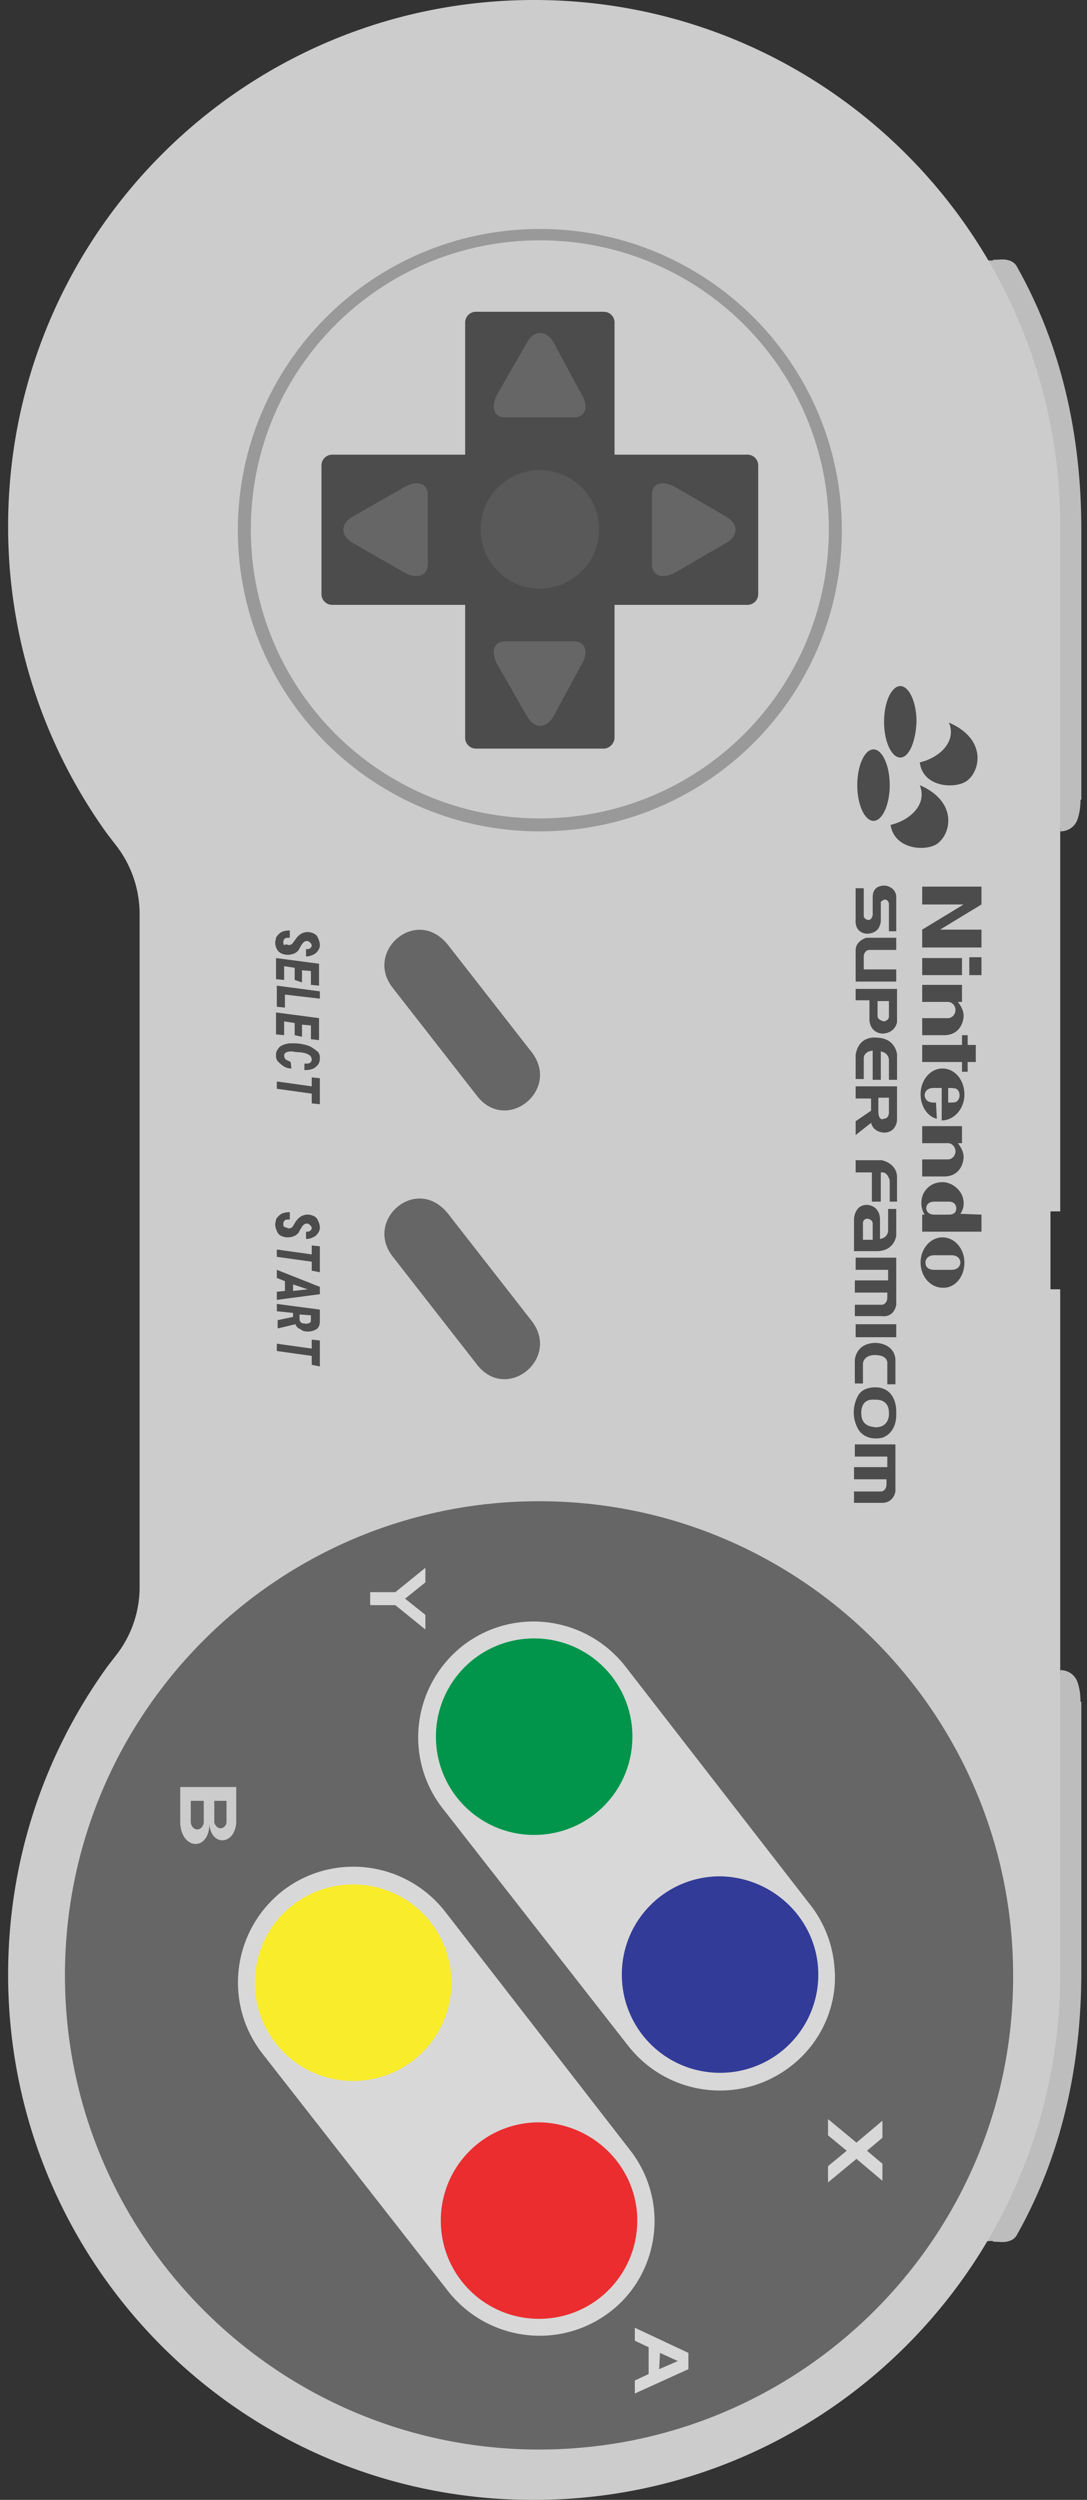 <?xml version="1.0" encoding="UTF-8" standalone="no"?>
<svg
   xmlns:dc="http://purl.org/dc/elements/1.1/"
   xmlns:cc="http://creativecommons.org/ns#"
   xmlns:rdf="http://www.w3.org/1999/02/22-rdf-syntax-ns#"
   xmlns:svg="http://www.w3.org/2000/svg"
   xmlns="http://www.w3.org/2000/svg"
   xmlns:sodipodi="http://sodipodi.sourceforge.net/DTD/sodipodi-0.dtd"
   xmlns:inkscape="http://www.inkscape.org/namespaces/inkscape"
   viewBox="0 0 86.976 200"
   version="1.1"
   id="svg44"
   sodipodi:docname="controller.svg"
   width="86.976"
   height="200"
   inkscape:version="0.92.4 5da689c313, 2019-01-14">
  <rect x="0" y="0" width="86.976" height="200" fill="#333333" stroke="none"/>
  <defs
     id="defs48" />
  <sodipodi:namedview
     pagecolor="#ffffff"
     bordercolor="#666666"
     borderopacity="1"
     objecttolerance="10"
     gridtolerance="10"
     guidetolerance="10"
     inkscape:pageopacity="0"
     inkscape:pageshadow="2"
     inkscape:window-width="640"
     inkscape:window-height="480"
     id="namedview46"
     showgrid="false"
     inkscape:zoom="1.18"
     inkscape:cx="43.487999"
     inkscape:cy="100.00017"
     inkscape:window-x="0"
     inkscape:window-y="0"
     inkscape:window-maximized="0"
     inkscape:current-layer="svg44" />
  <path
     d="m 86.457,136.148 c 0,-0.52 -0.065,-1.104 -0.26,-1.624 -0.195,-0.52 -0.715,-0.91 -1.364,-0.91 v 0.325 c -0.13,0 -0.325,0 -0.325,0.195 l 0.065,23.125 c -0.26,8.25 -2.663,15.46 -6.496,21.695 -0.13,0.26 0.13,0.39 0.26,0.39 0.455,0 0.78,-0.065 1.104,-0.065 v 0.065 c 0.455,0 0.78,0.065 1.105,0 0.324,-0.065 0.65,-0.195 0.844,-0.585 3.508,-6.236 5.132,-13.38 5.132,-20.98 v -21.631 z m 0,-72.166 c 0,0.52 -0.065,1.104 -0.26,1.624 -0.195,0.52 -0.715,0.909 -1.364,0.909 V 66.19 c -0.13,0 -0.325,0 -0.325,-0.195 l 0.065,-23.124 c -0.26,-8.25 -2.663,-15.46 -6.496,-21.695 -0.13,-0.26 0.13,-0.39 0.26,-0.39 0.455,0 0.78,0.065 1.104,0.065 v -0.065 c 0.455,0 0.78,-0.065 1.105,0 0.324,0.065 0.65,0.195 0.844,0.585 3.508,6.235 5.132,13.38 5.132,20.98 v 21.63 z m 0,0"
     id="path2"
     inkscape:connector-curvature="0"
     style="fill:#bdbdbd" />
  <path
     d="m 84.833,42.092 v 54.823 h -0.78 v 6.235 h 0.78 v 54.758 C 84.833,181.163 65.995,200 42.74,200 19.487,200.065 0.65,181.228 0.65,157.973 c 0,-9.224 2.923,-17.668 7.924,-24.618 l 0.65,-0.845 a 8.845,8.845 0 0 0 1.948,-5.586 V 73.141 A 8.98,8.98 0 0 0 9.224,67.554 L 8.574,66.71 A 42.01,42.01 0 0 1 0.65,42.092 C 0.65,18.837 19.487,0 42.74,0 65.993,0 84.832,18.837 84.832,42.092 Z m 0,0"
     id="path4"
     inkscape:connector-curvature="0"
     style="fill:#cccccc" />
  <path
     d="M 0,0 H 86.976 V 200 H 0 Z"
     id="path6"
     inkscape:connector-curvature="0"
     style="fill:none" />
  <path
     d="m 23.06,75.609 c 0.194,0 0.324,-0.065 0.39,-0.195 l 0.194,-0.26 c 0.26,-0.39 0.585,-0.584 0.974,-0.584 0.195,0 0.39,0.065 0.52,0.13 0.13,0.065 0.26,0.194 0.325,0.39 0.065,0.13 0.13,0.324 0.13,0.519 0,0.26 -0.13,0.455 -0.325,0.65 -0.195,0.13 -0.455,0.26 -0.78,0.26 v -0.585 c 0.13,0 0.26,0 0.325,-0.065 0.065,-0.065 0.13,-0.13 0.13,-0.195 0,-0.13 -0.065,-0.195 -0.13,-0.26 -0.065,-0.065 -0.13,-0.13 -0.26,-0.13 -0.13,0 -0.26,0.065 -0.39,0.26 -0.13,0.195 -0.194,0.325 -0.26,0.455 -0.194,0.26 -0.519,0.39 -0.909,0.39 -0.194,0 -0.39,-0.066 -0.52,-0.13 a 0.783,0.783 0 0 1 -0.324,-0.325 1.224,1.224 0 0 1 -0.13,-0.52 c 0,-0.13 0.065,-0.26 0.065,-0.39 0.065,-0.13 0.13,-0.195 0.26,-0.325 0.195,-0.194 0.52,-0.26 0.844,-0.26 v 0.585 c -0.195,0 -0.324,0 -0.39,0.065 -0.064,0.065 -0.13,0.13 -0.13,0.26 0,0.13 0,0.195 0.066,0.26 0.13,-0.065 0.26,-0.065 0.324,0 z m 1.883,12.666 v -0.78 L 22.15,87.106 v -0.584 l 2.793,0.39 v -0.715 l 0.65,0.065 v 2.078 z m -1.624,-2.793 c -0.26,0 -0.454,-0.065 -0.65,-0.195 -0.194,-0.13 -0.324,-0.26 -0.454,-0.39 -0.13,-0.194 -0.13,-0.324 -0.13,-0.519 0,-0.26 0.13,-0.455 0.325,-0.65 0.195,-0.13 0.52,-0.26 0.91,-0.26 0.26,0 0.519,0 0.844,0.065 0.324,0.065 0.584,0.13 0.78,0.26 0.194,0.13 0.389,0.26 0.519,0.39 0.13,0.195 0.13,0.325 0.13,0.52 0,0.26 -0.13,0.52 -0.325,0.65 -0.195,0.194 -0.52,0.26 -0.91,0.26 v -0.52 c 0.195,0 0.39,0 0.455,-0.066 0.065,-0.064 0.13,-0.13 0.13,-0.26 0,-0.324 -0.325,-0.519 -0.974,-0.584 -0.325,0 -0.52,-0.065 -0.65,-0.065 -0.39,0 -0.584,0.13 -0.584,0.325 0,0.13 0.065,0.26 0.13,0.325 l 0.39,0.194 z m 0.26,-2.663 v -0.974 l -0.844,-0.13 v 1.104 l -0.65,-0.065 V 81 l 3.443,0.455 v 1.754 l -0.65,-0.065 V 82.04 l -0.714,-0.065 v 0.974 z m -0.78,-3.248 v 1.04 L 22.15,80.546 v -1.69 l 3.443,0.455 v 0.585 L 22.8,79.571 Z m 0.78,-1.169 v -0.974 l -0.844,-0.13 v 1.104 l -0.65,-0.065 v -1.689 l 3.443,0.455 v 1.754 l -0.65,-0.065 v -1.105 l -0.714,-0.064 v 0.974 z m -0.52,19.877 c 0.195,0 0.325,-0.065 0.39,-0.195 l 0.195,-0.325 c 0.26,-0.39 0.585,-0.585 0.974,-0.585 0.195,0 0.39,0.065 0.52,0.13 0.13,0.065 0.26,0.195 0.325,0.39 0.065,0.13 0.13,0.325 0.13,0.52 0,0.26 -0.13,0.454 -0.325,0.65 -0.195,0.13 -0.455,0.259 -0.78,0.259 v -0.585 c 0.13,0 0.26,0 0.325,-0.065 0.065,-0.065 0.13,-0.13 0.13,-0.194 0,-0.13 -0.065,-0.195 -0.13,-0.26 -0.065,-0.065 -0.13,-0.13 -0.26,-0.13 -0.13,0 -0.26,0.065 -0.39,0.26 -0.13,0.194 -0.194,0.324 -0.26,0.454 -0.194,0.26 -0.519,0.39 -0.909,0.39 -0.194,0 -0.39,-0.065 -0.52,-0.13 a 0.665,0.665 0 0 1 -0.324,-0.39 1.224,1.224 0 0 1 -0.13,-0.52 c 0,-0.13 0.065,-0.26 0.065,-0.389 0.065,-0.13 0.13,-0.195 0.26,-0.325 0.195,-0.195 0.52,-0.26 0.844,-0.26 v 0.585 c -0.195,0 -0.324,0 -0.39,0.065 -0.064,0.065 -0.13,0.13 -0.13,0.26 0,0.13 0,0.195 0.066,0.26 0.13,0.065 0.26,0.065 0.324,0.13 z m 1.884,10.912 v -0.714 l -2.793,-0.39 v -0.585 l 2.793,0.39 v -0.714 l 0.65,0.065 v 2.078 z m -0.974,-4.027 v 0.325 c 0,0.065 0,0.195 0.065,0.26 0.065,0.065 0.13,0.13 0.26,0.13 0.13,0 0.194,0.064 0.324,0 0.195,0 0.26,-0.13 0.26,-0.26 v -0.39 l -0.91,-0.065 z m -0.585,-0.13 -1.234,-0.13 v -0.585 l 3.443,0.455 v 0.91 c 0,0.26 -0.065,0.52 -0.26,0.65 a 1.31,1.31 0 0 1 -0.715,0.194 c -0.26,0 -0.454,-0.065 -0.584,-0.195 a 0.586,0.586 0 0 1 -0.39,-0.39 l -1.364,0.325 h -0.065 v -0.65 l 1.234,-0.26 v -0.324 z m -0.584,-2.533 -0.65,-0.26 v -0.65 l 3.443,1.364 v 0.585 l -3.443,0.455 v -0.65 l 0.65,-0.065 v -0.78 z m 0.65,0.26 v 0.52 l 1.168,-0.13 -1.169,-0.39 z m 1.493,-1.105 v -0.714 l -2.793,-0.39 v -0.585 l 2.793,0.39 v -0.714 l 0.65,0.065 v 2.078 z m 0,0"
     id="path8"
     inkscape:connector-curvature="0"
     style="fill:#4c4c4c" />
  <path
     d="m 43.196,66.255 c -13.186,0 -23.904,-10.653 -23.904,-23.839 0,-13.186 10.718,-23.839 23.904,-23.839 13.186,0 23.904,10.653 23.904,23.84 0,13.187 -10.718,23.837 -23.904,23.837"
     id="path10"
     inkscape:connector-curvature="0"
     style="fill:#999999" />
  <path
     d="m 43.196,66.255 c -13.186,0 -23.904,-10.653 -23.904,-23.839 0,-13.186 10.718,-23.839 23.904,-23.839 13.186,0 23.904,10.653 23.904,23.84 0,13.187 -10.718,23.837 -23.904,23.837"
     id="path12"
     inkscape:connector-curvature="0"
     style="fill:none;stroke:#999999;stroke-width:0.52" />
  <path
     d="m 43.196,65.476 c -12.797,0 -23.125,-10.328 -23.125,-23.125 0,-12.796 10.328,-23.124 23.125,-23.124 12.796,0 23.124,10.328 23.124,23.124 0,12.797 -10.328,23.125 -23.124,23.125"
     id="path14"
     inkscape:connector-curvature="0"
     style="fill:#cccccc" />
  <path
     d="m 43.13,195.973 c -20.915,0 -37.934,-17.019 -37.934,-37.935 0,-20.98 17.019,-37.934 37.935,-37.934 20.98,0 37.934,17.018 37.934,37.934 0.065,20.916 -16.953,37.935 -37.934,37.935"
     id="path16"
     inkscape:connector-curvature="0"
     style="fill:#666666" />
  <path
     d="M 49.172,58.98 V 48.392 h 10.653 a 0.86,0.86 0 0 0 0.844,-0.844 V 37.22 A 0.86,0.86 0 0 0 59.825,36.375 H 49.172 V 25.788 A 0.86,0.86 0 0 0 48.327,24.943 H 38.064 A 0.86,0.86 0 0 0 37.22,25.788 V 36.375 H 26.567 a 0.86,0.86 0 0 0 -0.844,0.845 v 10.328 c 0,0.455 0.39,0.844 0.844,0.844 H 37.22 v 10.653 c 0,0.455 0.39,0.845 0.844,0.845 h 10.328 a 0.91,0.91 0 0 0 0.78,-0.91"
     id="path18"
     inkscape:connector-curvature="0"
     style="fill:#4c4c4c" />
  <path
     d="m 44.3,27.411 c -0.585,-1.039 -1.559,-1.039 -2.143,0 l -2.339,4.093 c -0.585,1.039 -0.325,1.883 0.585,1.883 h 5.521 c 0.91,0 1.234,-0.844 0.585,-1.883 L 44.3,27.41 c -0.585,-1.039 -1.559,-1.039 -2.143,0 l -2.339,4.093 c -0.585,1.039 -0.325,1.883 0.585,1.883 h 5.521 c 0.91,0 1.234,-0.844 0.585,-1.883 L 44.3,27.41 Z m 0,29.88 c -0.585,1.04 -1.559,1.04 -2.143,0 L 39.818,53.2 c -0.585,-1.04 -0.325,-1.884 0.585,-1.884 h 5.521 c 0.91,0 1.234,0.845 0.585,1.884 L 44.3,57.291 c -0.585,1.04 -1.559,1.04 -2.143,0 L 39.818,53.2 c -0.585,-1.04 -0.325,-1.884 0.585,-1.884 h 5.521 c 0.91,0 1.234,0.845 0.585,1.884 z M 58.07,43.456 c 1.04,-0.585 1.04,-1.56 0,-2.144 l -4.027,-2.338 c -1.039,-0.585 -1.883,-0.325 -1.883,0.65 v 5.52 c 0,0.91 0.844,1.235 1.883,0.65 l 4.028,-2.338 c 1.04,-0.585 1.04,-1.56 0,-2.144 l -4.028,-2.338 c -1.039,-0.585 -1.883,-0.325 -1.883,0.65 v 5.52 c 0,0.91 0.844,1.235 1.883,0.65 l 4.028,-2.338 z m -29.814,0 c -1.04,-0.585 -1.04,-1.56 0,-2.144 l 4.092,-2.338 c 1.04,-0.585 1.884,-0.325 1.884,0.65 v 5.52 c 0,0.91 -0.845,1.235 -1.884,0.65 l -4.092,-2.338 c -1.04,-0.585 -1.04,-1.56 0,-2.144 l 4.092,-2.338 c 1.04,-0.585 1.884,-0.325 1.884,0.65 v 5.52 c 0,0.91 -0.845,1.235 -1.884,0.65 z m 9.873,44.17 -6.69,-8.574 c -2.339,-2.923 1.883,-6.626 4.417,-3.443 l 6.69,8.574 c 2.339,3.053 -2.078,6.56 -4.417,3.443 m 0,21.5 -6.69,-8.574 c -2.339,-2.923 1.883,-6.625 4.417,-3.443 l 6.69,8.575 c 2.339,3.053 -2.078,6.56 -4.417,3.442"
     id="path20"
     inkscape:connector-curvature="0"
     style="fill:#666666" />
  <path
     d="m 70.607,171.03 v -1.365 l -2.078,1.754 -2.274,-1.884 v 1.3 l 1.494,1.234 -1.494,1.234 v 1.299 l 2.274,-1.884 2.078,1.754 v -1.364 l -1.234,-1.04 1.234,-1.039 z m -15.524,17.213 v 1.299 l -4.287,1.949 v -1.04 l 1.104,-0.52 v -2.143 l -1.104,-0.52 v -1.039 z m -2.339,1.299 1.494,-0.65 -1.429,-0.65 z M 34.037,126.599 v -1.169 l -2.403,1.949 H 29.62 v 1.04 h 2.014 l 2.403,1.948 v -1.17 l -1.624,-1.298 z m 0,0"
     id="path22"
     inkscape:connector-curvature="0"
     style="fill:#d8d8d8" />
  <path
     d="m 18.902,142.968 v 2.858 c -0.13,1.82 -2.013,1.884 -2.143,0.13 -0.065,2.209 -2.274,2.014 -2.339,-0.13 v -2.858 z m -3.637,2.858 c 0.13,0.715 0.91,0.715 1.039,0 v -1.753 h -1.04 v 1.753 z m 1.883,0 c 0.26,0.715 0.91,0.455 0.975,0 v -1.753 h -0.975 z m 0,0"
     id="path24"
     inkscape:connector-curvature="0"
     style="fill:#cccccc" />
  <path
     d="m 50.6,138.941 a 7.845,7.845 0 0 0 -7.859,-7.86 7.845,7.845 0 0 0 -7.86,7.86 7.845,7.845 0 0 0 7.86,7.86 7.845,7.845 0 0 0 7.86,-7.86 z m -0.649,0 a 7.194,7.194 0 0 1 -7.21,7.21 7.194,7.194 0 0 1 -7.21,-7.21 c 0,-3.962 3.183,-7.21 7.21,-7.21 4.027,0 7.21,3.248 7.21,7.21 z m 15.525,19.032 a 7.845,7.845 0 0 0 -7.86,-7.86 c -4.352,0 -7.86,3.508 -7.86,7.86 0,4.352 3.508,7.86 7.86,7.86 a 7.845,7.845 0 0 0 7.86,-7.86 z m -0.65,0 a 7.194,7.194 0 0 1 -7.21,7.21 7.194,7.194 0 0 1 -7.21,-7.21 c 0,-4.027 3.248,-7.145 7.21,-7.145 3.962,0 7.21,3.183 7.21,7.145 z m -28.71,0.65 a 7.845,7.845 0 0 0 -7.86,-7.86 7.845,7.845 0 0 0 -7.86,7.86 7.845,7.845 0 0 0 7.86,7.86 7.845,7.845 0 0 0 7.86,-7.86 z m -0.65,0 c 0,3.962 -3.183,7.145 -7.21,7.145 a 7.125,7.125 0 0 1 -7.145,-7.145 c 0,-3.963 3.183,-7.21 7.145,-7.21 4.027,0.065 7.21,3.247 7.21,7.21 z m 15.525,19.032 a 7.845,7.845 0 0 0 -7.86,-7.86 c -4.352,0 -7.86,3.508 -7.86,7.86 0,4.352 3.508,7.86 7.86,7.86 a 7.845,7.845 0 0 0 7.86,-7.86 z m -0.65,0 a 7.194,7.194 0 0 1 -7.21,7.21 7.194,7.194 0 0 1 -7.21,-7.21 7.194,7.194 0 0 1 7.21,-7.21 c 3.962,0.065 7.21,3.248 7.21,7.21 z m 0,0"
     id="path26"
     inkscape:connector-curvature="0"
     style="fill:#f4f4f4" />
  <path
     d="m 48.847,184.93 c -4.027,3.118 -9.808,2.403 -12.991,-1.624 L 20.98,164.274 c -3.118,-4.027 -2.404,-9.808 1.624,-12.991 4.027,-3.118 9.808,-2.404 12.99,1.624 l 14.81,19.097 a 9.243,9.243 0 0 1 1.95,5.066 c 0.194,2.858 -0.975,5.911 -3.508,7.86 z m 0,0"
     id="path28"
     inkscape:connector-curvature="0"
     style="fill:#d8d8d8" />
  <path
     d="m 50.99,177.655 a 7.845,7.845 0 0 1 -7.86,7.86 c -4.351,0 -7.859,-3.508 -7.859,-7.86 0,-4.352 3.508,-7.86 7.86,-7.86 4.352,0.065 7.86,3.573 7.86,7.86 z m 0,0"
     id="path30"
     inkscape:connector-curvature="0"
     style="fill:#eb2d2f" />
  <path
     d="m 63.267,165.313 c -4.027,3.118 -9.808,2.404 -12.991,-1.624 L 35.401,144.657 c -3.118,-4.027 -2.403,-9.808 1.624,-12.991 4.027,-3.118 9.808,-2.403 12.991,1.624 l 14.81,19.097 a 9.242,9.242 0 0 1 1.949,5.067 c 0.26,2.858 -0.974,5.91 -3.508,7.86 z m 0,0"
     id="path32"
     inkscape:connector-curvature="0"
     style="fill:#d8d8d8" />
  <path
     d="m 65.476,157.973 a 7.845,7.845 0 0 1 -7.86,7.86 c -4.352,0 -7.86,-3.508 -7.86,-7.86 0,-4.352 3.508,-7.86 7.86,-7.86 4.352,0.066 7.86,3.573 7.86,7.86 z m 0,0"
     id="path34"
     inkscape:connector-curvature="0"
     style="fill:#323b98" />
  <path
     d="m 36.116,158.623 a 7.845,7.845 0 0 1 -7.86,7.86 7.845,7.845 0 0 1 -7.86,-7.86 7.845,7.845 0 0 1 7.86,-7.86 7.845,7.845 0 0 1 7.86,7.86 z m 0,0"
     id="path36"
     inkscape:connector-curvature="0"
     style="fill:#f9ec2b" />
  <path
     d="m 50.6,138.941 a 7.845,7.845 0 0 1 -7.859,7.86 7.845,7.845 0 0 1 -7.86,-7.86 7.845,7.845 0 0 1 7.86,-7.86 7.845,7.845 0 0 1 7.86,7.86 z m 0,0"
     id="path38"
     inkscape:connector-curvature="0"
     style="fill:#01954b" />
  <circle
     cx="43.196"
     cy="42.351"
     r="4.742"
     id="circle40"
     style="fill:#595959" />
  <path
     d="m 70.412,73.985 c 0,0 0.065,-0.13 0.065,-0.26 v -1.559 c 0,0 0.13,-0.195 0.39,-0.195 0,0 0.26,0.065 0.26,0.39 v 2.144 h 0.585 v -2.793 c 0,0 0,-0.65 -0.78,-0.845 0,0 -1.104,-0.195 -1.104,0.91 v 1.429 c 0,0 -0.065,0.454 -0.39,0.39 0,0 -0.325,-0.066 -0.325,-0.326 v -2.208 h -0.65 v 2.533 c 0,0 -0.13,0.975 0.845,1.105 0,0 0.91,0.065 1.104,-0.715 z m -1.299,3.638 v -1.17 c 0,0 0.065,-0.454 0.455,-0.454 h 2.144 v -0.975 h -2.404 c 0,0 -0.844,0.26 -0.844,0.975 v 2.533 h 3.248 v -0.974 h -2.599 z m 2.663,4.157 v -2.663 h -3.312 v 0.909 h 1.104 v 1.624 c 0.13,1.104 1.104,1.04 1.104,1.04 0.975,-0.066 1.104,-0.91 1.104,-0.91 z m -1.558,-0.52 v -1.17 h 0.909 v 1.235 c 0,0.325 -0.39,0.39 -0.39,0.39 -0.584,-0.13 -0.52,-0.455 -0.52,-0.455 z m -0.13,1.754 c 0,0 -1.364,-0.195 -1.624,1.364 v 1.949 h 0.65 v -1.69 c 0,0 0,-0.519 0.714,-0.584 v 2.339 h 0.65 v -2.274 c 0,0 0.584,0.065 0.649,0.65 v 1.624 h 0.65 v -2.014 c 0,-0.065 -0.13,-1.364 -1.69,-1.364 z m 0.65,7.6 c 0.974,0 1.038,-0.975 1.038,-0.975 v -2.728 h -3.312 v 0.975 h 1.234 v 0.974 l -1.234,0.844 v 1.105 l 1.234,-0.975 c 0.195,0.78 1.04,0.78 1.04,0.78 z m -0.456,-1.69 v -1.103 h 0.845 v 1.104 c 0,0 0.065,0.584 -0.455,0.584 0,0.065 -0.39,0.13 -0.39,-0.584 z m 0.26,3.898 h -2.078 v 0.975 h 1.299 v 2.338 h 0.714 v -2.338 h 0.195 c 0.39,0.065 0.52,0.65 0.52,0.65 v 1.688 h 0.584 v -2.014 c -0.064,-1.104 -1.234,-1.299 -1.234,-1.299 z m 1.17,6.041 V 96.72 h -0.65 v 1.688 c 0,0.65 -0.65,0.715 -0.65,0.715 v -1.624 c -0.065,-1.104 -1.039,-1.104 -1.039,-1.104 -1.04,0 -1.04,1.17 -1.04,1.17 v 2.532 h 1.82 c 1.429,0 1.559,-1.234 1.559,-1.234 z m -2.664,0.26 v -1.3 c 0,0 0,-0.324 0.39,-0.324 0,0 0.39,0.065 0.39,0.39 v 1.299 h -0.78 z m 2.664,5.261 v -3.767 h -3.248 v 0.974 h 2.598 v 0.845 h -2.663 v 0.974 h 2.598 v 0.39 c 0,0.52 -0.39,0.584 -0.39,0.584 H 68.4 v 0.91 h 2.143 c 1.04,0.13 1.17,-0.91 1.17,-0.91 z m -3.248,1.56 v 1.039 h 3.248 v -1.04 h -3.248 z m 1.624,1.493 c -1.624,0 -1.69,1.364 -1.69,1.364 v 1.884 h 0.65 v -1.624 c 0.13,-0.714 0.975,-0.65 0.975,-0.65 1.104,0 0.974,0.715 0.974,0.715 v 1.624 h 0.65 v -2.013 c -0.13,-1.3 -1.56,-1.3 -1.56,-1.3 z m 1.624,5.587 c 0,0 0.13,-1.754 -1.365,-2.014 0,0 -1.234,-0.195 -1.688,0.65 0,0 -0.78,1.234 0,2.663 0,0 0.454,0.974 1.883,0.714 0,0 1.234,-0.26 1.17,-2.013 z m -2.794,0.065 c 0,0 -0.13,-1.235 1.105,-1.105 0,0 1.104,-0.13 1.104,1.04 0,0 0.13,1.169 -1.104,1.169 0,-0.065 -1.105,0.065 -1.105,-1.104 z m 2.729,6.235 v -3.767 h -3.248 v 0.974 h 2.598 v 0.845 h -2.663 v 0.974 h 2.598 v 0.39 c 0,0.52 -0.39,0.584 -0.39,0.584 h -2.208 v 0.91 h 2.143 c 1.04,0.065 1.17,-0.91 1.17,-0.91 z m 6.885,-48.392 v 1.43 l -3.313,2.013 h 3.313 v 1.429 H 73.79 v -1.43 l 3.313,-2.013 H 73.79 V 70.932 Z M 78.077,83.6 v 1.364 h -0.65 v 0.78 h -0.454 v -0.78 H 73.79 V 83.6 h 3.183 v -0.78 h 0.455 v 0.78 h 0.65 z m -1.104,-6.95 v 1.363 H 73.79 v -1.364 h 3.183 z m 1.559,-0.066 v 1.43 h -0.974 v -1.43 z m -1.364,24.424 c 0,-1.105 -0.78,-2.014 -1.754,-2.014 -0.974,0 -1.754,0.91 -1.754,2.014 0,1.104 0.78,2.013 1.754,2.013 0.974,0.065 1.754,-0.844 1.754,-2.013 m -1.754,0.584 h -0.65 c -0.52,0 -0.714,-0.26 -0.714,-0.584 0,-0.26 0.195,-0.585 0.714,-0.585 h 1.365 c 0.52,0 0.714,0.325 0.714,0.585 0,0.26 -0.195,0.584 -0.714,0.584 z m -0.065,-4.417 h 0.585 c 0.52,0 0.584,-0.324 0.584,-0.52 0,-0.194 -0.13,-0.519 -0.584,-0.519 h -1.17 c -0.52,0 -0.65,0.325 -0.65,0.52 0,0.195 0.13,0.52 0.65,0.52 h 0.585 z m 3.183,0 v 1.364 H 73.79 v -1.364 h 0.195 c -0.325,-0.52 -0.325,-1.104 -0.13,-1.624 0.065,-0.13 0.455,-0.974 1.559,-0.974 0.844,0 1.754,0.78 1.689,1.754 0,0.325 -0.13,0.584 -0.26,0.78 z m -1.43,-15.914 c 0,0.52 -0.324,1.559 -1.558,1.559 H 73.79 v -1.364 h 2.079 c 0.26,0 0.584,-0.26 0.584,-0.65 0,-0.39 -0.324,-0.65 -0.584,-0.65 H 73.79 v -1.363 h 3.183 v 1.364 h -0.325 c 0.195,0.26 0.455,0.65 0.455,1.104 m 0,11.302 c 0,0.52 -0.325,1.56 -1.56,1.56 H 73.79 v -1.365 h 2.079 c 0.26,0 0.584,-0.26 0.584,-0.65 0,-0.389 -0.324,-0.649 -0.584,-0.649 H 73.79 v -1.364 h 3.183 v 1.364 h -0.325 c 0.195,0.26 0.455,0.65 0.455,1.104 M 74.894,88.211 H 74.7 c -0.585,0 -0.715,-0.39 -0.715,-0.584 0,-0.194 0.13,-0.585 0.715,-0.585 h 0.65 v 2.598 c 0.973,0 1.818,-0.909 1.818,-2.078 0,-1.17 -0.78,-2.079 -1.754,-2.079 -0.974,0 -1.754,0.91 -1.754,2.079 0,0.91 0.52,1.754 1.3,1.948 z m 0.975,-1.169 c 0.26,0 0.454,0 0.65,0.065 0.194,0.13 0.26,0.325 0.26,0.52 0,0.195 -0.066,0.39 -0.26,0.52 -0.13,0.064 -0.325,0.064 -0.65,0.064 z M 72.036,60.605 c -0.714,0 -1.299,-1.3 -1.299,-2.858 0,-1.558 0.585,-2.858 1.3,-2.858 0.714,0 1.298,1.299 1.298,2.858 -0.065,1.559 -0.584,2.858 -1.299,2.858 m -2.143,5.067 c -0.715,0 -1.3,-1.3 -1.3,-2.858 0,-1.56 0.585,-2.859 1.3,-2.859 0.714,0 1.299,1.3 1.299,2.859 0,1.558 -0.585,2.858 -1.3,2.858 m 1.365,0.324 c 1.429,-0.324 2.988,-1.559 2.338,-3.182 2.988,1.299 2.534,3.767 1.494,4.611 -0.78,0.715 -3.507,0.65 -3.832,-1.429 m 2.338,-5.001 c 1.43,-0.325 2.988,-1.56 2.339,-3.183 2.988,1.299 2.533,3.767 1.494,4.612 -0.845,0.714 -3.573,0.65 -3.833,-1.43"
     id="path42"
     inkscape:connector-curvature="0"
     style="fill:#4c4c4c" />
</svg>
